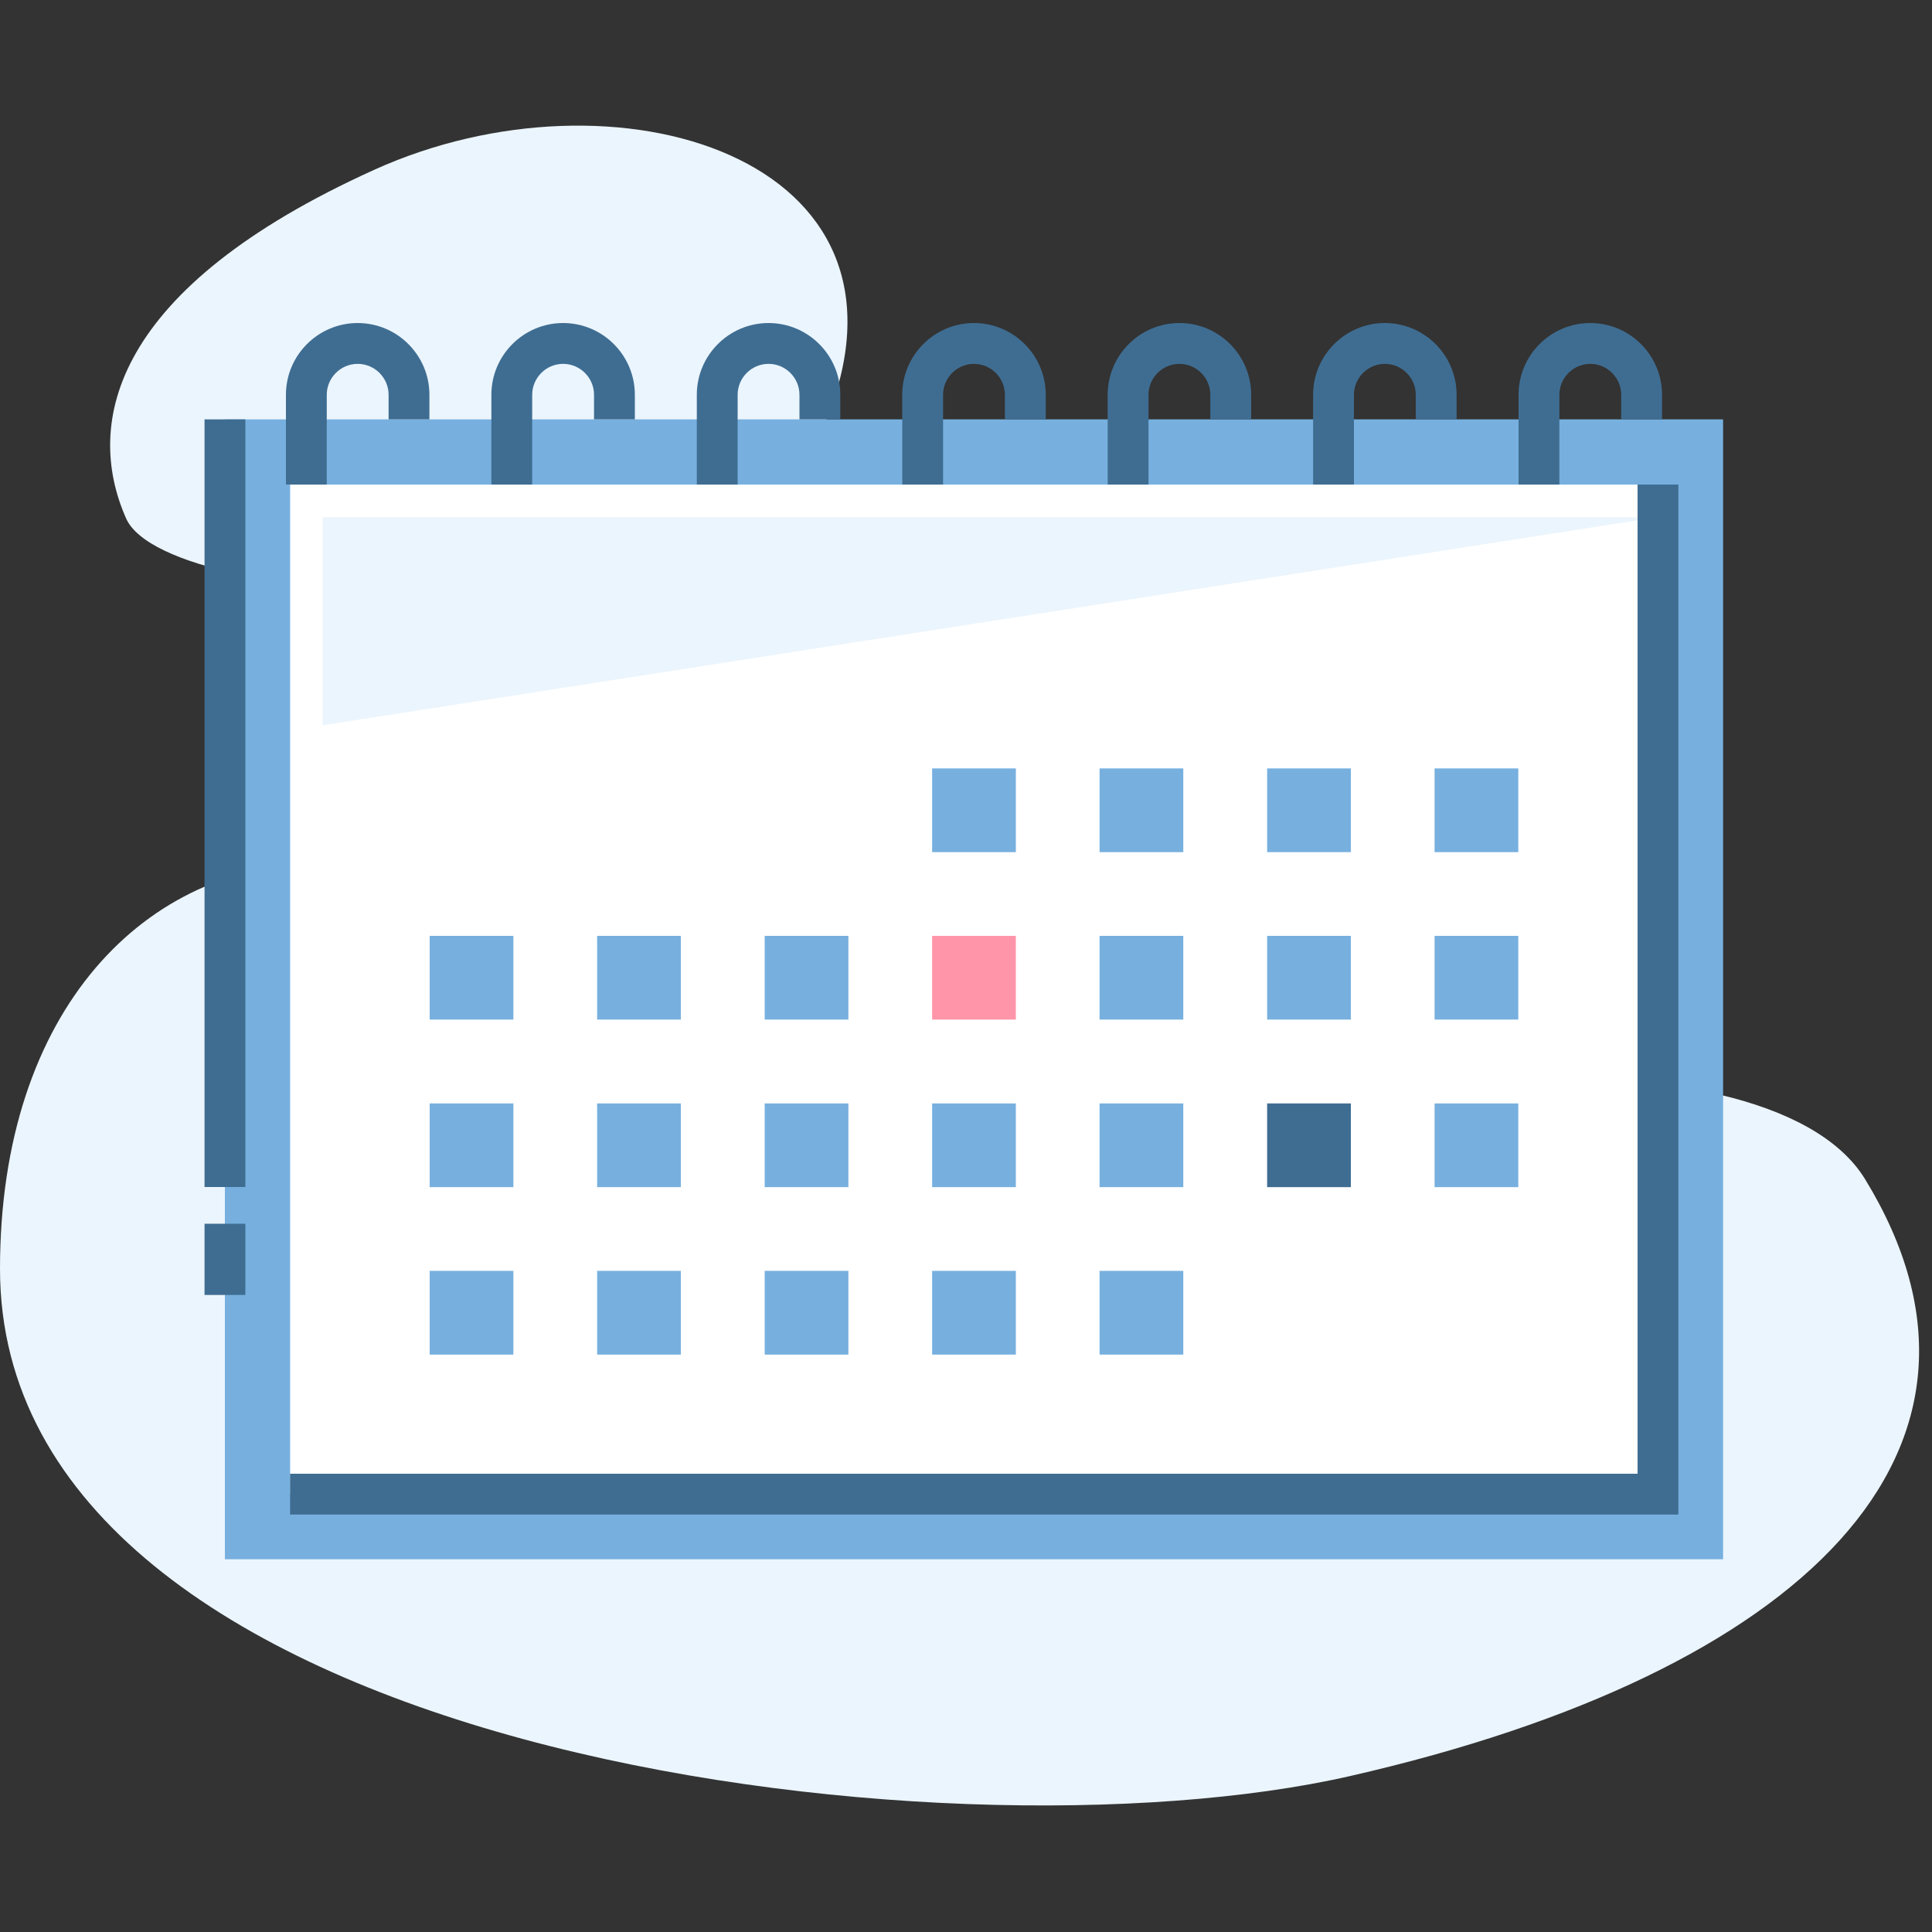 <?xml version="1.0" encoding="utf-8"?>
<!-- Generator: Adobe Illustrator 24.0.1, SVG Export Plug-In . SVG Version: 6.00 Build 0)  -->
<svg version="1.1" id="Layer_1" xmlns="http://www.w3.org/2000/svg" xmlns:xlink="http://www.w3.org/1999/xlink" x="0px" y="0px"
	 viewBox="0 0 150 150" style="enable-background:new 0 0 150 150;" xml:space="preserve">
<rect x="0" y="0" width="150" height="150" fill="#333333" stroke="none"/>
<style type="text/css">
	.st0{fill:#EBF5FD;}
	.st1{fill:#77B0DF;}
	.st2{fill:#FFFFFF;}
	.st3{fill:#3F6D92;}
	.st4{fill:#FF95A9;}
</style>
<g>
	<path class="st0" d="M104.83,137.89C73.31,145.09,0,136.15,0,98.51C0,78.29,11.41,67,24.97,67c40.38,0,47.44,37.38,58.53,26.73
		c11.17-10.73,53.49-14.98,61.31-2.17C157.62,112.52,140.12,129.83,104.83,137.89z"/>
	<path class="st0" d="M64.2,32.49c-6.96,17.36-51.14,15.17-54.41,7.76c-3.31-7.49-0.97-17.91,19.25-27.06
		C47.72,4.72,72.33,12.19,64.2,32.49z"/>
	<g>
		<rect x="17.46" y="32.56" class="st1" width="116.32" height="88.5"/>
		
			<rect x="36.43" y="23.71" transform="matrix(-1.836970e-16 1 -1 -1.836970e-16 152.437 1.195)" class="st2" width="78.39" height="106.2"/>
		<path class="st3" d="M25.37,37.62H22.2v-6.97c0-3.07,2.5-5.57,5.57-5.57c3.07,0,5.57,2.5,5.57,5.57v1.91h-3.17v-1.91
			c0-1.32-1.08-2.4-2.4-2.4c-1.32,0-2.4,1.08-2.4,2.4V37.62z"/>
		<path class="st3" d="M41.32,37.62h-3.17v-6.97c0-3.07,2.5-5.57,5.57-5.57c3.07,0,5.57,2.5,5.57,5.57v1.91h-3.17v-1.91
			c0-1.32-1.08-2.4-2.4-2.4c-1.32,0-2.4,1.08-2.4,2.4V37.62z"/>
		<path class="st3" d="M57.27,37.62H54.1v-6.97c0-3.07,2.5-5.57,5.57-5.57c3.07,0,5.57,2.5,5.57,5.57v1.91h-3.17v-1.91
			c0-1.32-1.08-2.4-2.4-2.4c-1.32,0-2.4,1.08-2.4,2.4V37.62z"/>
		<path class="st3" d="M73.22,37.62h-3.17v-6.97c0-3.07,2.5-5.57,5.57-5.57c3.07,0,5.57,2.5,5.57,5.57v1.91h-3.17v-1.91
			c0-1.32-1.08-2.4-2.4-2.4c-1.32,0-2.4,1.08-2.4,2.4V37.62z"/>
		<path class="st3" d="M89.17,37.62H86v-6.97c0-3.07,2.5-5.57,5.57-5.57c3.07,0,5.57,2.5,5.57,5.57v1.91h-3.17v-1.91
			c0-1.32-1.08-2.4-2.4-2.4s-2.4,1.08-2.4,2.4V37.62z"/>
		<path class="st3" d="M105.12,37.62h-3.17v-6.97c0-3.07,2.5-5.57,5.57-5.57c3.07,0,5.57,2.5,5.57,5.57v1.91h-3.17v-1.91
			c0-1.32-1.08-2.4-2.4-2.4c-1.32,0-2.4,1.08-2.4,2.4V37.62z"/>
		<path class="st3" d="M121.07,37.62h-3.17v-6.97c0-3.07,2.5-5.57,5.57-5.57s5.57,2.5,5.57,5.57v1.91h-3.17v-1.91
			c0-1.32-1.08-2.4-2.4-2.4c-1.32,0-2.4,1.08-2.4,2.4V37.62z"/>
		<polygon class="st0" points="128.72,40.15 25.05,56.31 25.05,40.15 		"/>
		<g>
			<rect x="72.37" y="59.66" class="st1" width="6.5" height="6.5"/>
			<rect x="85.37" y="59.66" class="st1" width="6.5" height="6.5"/>
			<rect x="98.38" y="59.66" class="st1" width="6.5" height="6.5"/>
			<rect x="111.38" y="59.66" class="st1" width="6.5" height="6.5"/>
			<rect x="33.36" y="72.66" class="st1" width="6.5" height="6.5"/>
			<rect x="46.36" y="72.66" class="st1" width="6.5" height="6.5"/>
			<rect x="59.37" y="72.66" class="st1" width="6.5" height="6.5"/>
			<rect x="72.37" y="72.66" class="st4" width="6.5" height="6.5"/>
			<rect x="85.37" y="72.66" class="st1" width="6.5" height="6.5"/>
			<rect x="98.38" y="72.66" class="st1" width="6.5" height="6.5"/>
			<rect x="111.38" y="72.66" class="st1" width="6.5" height="6.5"/>
			<rect x="33.36" y="85.67" class="st1" width="6.5" height="6.5"/>
			<rect x="46.36" y="85.67" class="st1" width="6.5" height="6.5"/>
			<rect x="59.37" y="85.67" class="st1" width="6.5" height="6.5"/>
			<rect x="72.37" y="85.67" class="st1" width="6.5" height="6.5"/>
			<rect x="85.37" y="85.67" class="st1" width="6.5" height="6.5"/>
			<rect x="98.38" y="85.67" class="st3" width="6.5" height="6.5"/>
			<rect x="111.38" y="85.67" class="st1" width="6.5" height="6.5"/>
			<rect x="33.36" y="98.67" class="st1" width="6.5" height="6.5"/>
			<rect x="46.36" y="98.67" class="st1" width="6.5" height="6.5"/>
			<rect x="59.37" y="98.67" class="st1" width="6.5" height="6.5"/>
			<rect x="72.37" y="98.67" class="st1" width="6.5" height="6.5"/>
			<rect x="85.37" y="98.67" class="st1" width="6.5" height="6.5"/>
		</g>
		<polygon class="st3" points="130.31,117.59 22.52,117.59 22.52,114.42 127.14,114.42 127.14,37.62 130.31,37.62 		"/>
		<rect x="15.88" y="32.56" class="st3" width="3.17" height="59.6"/>
		<rect x="15.88" y="95.01" class="st3" width="3.17" height="5.53"/>
	</g>
</g>
</svg>
